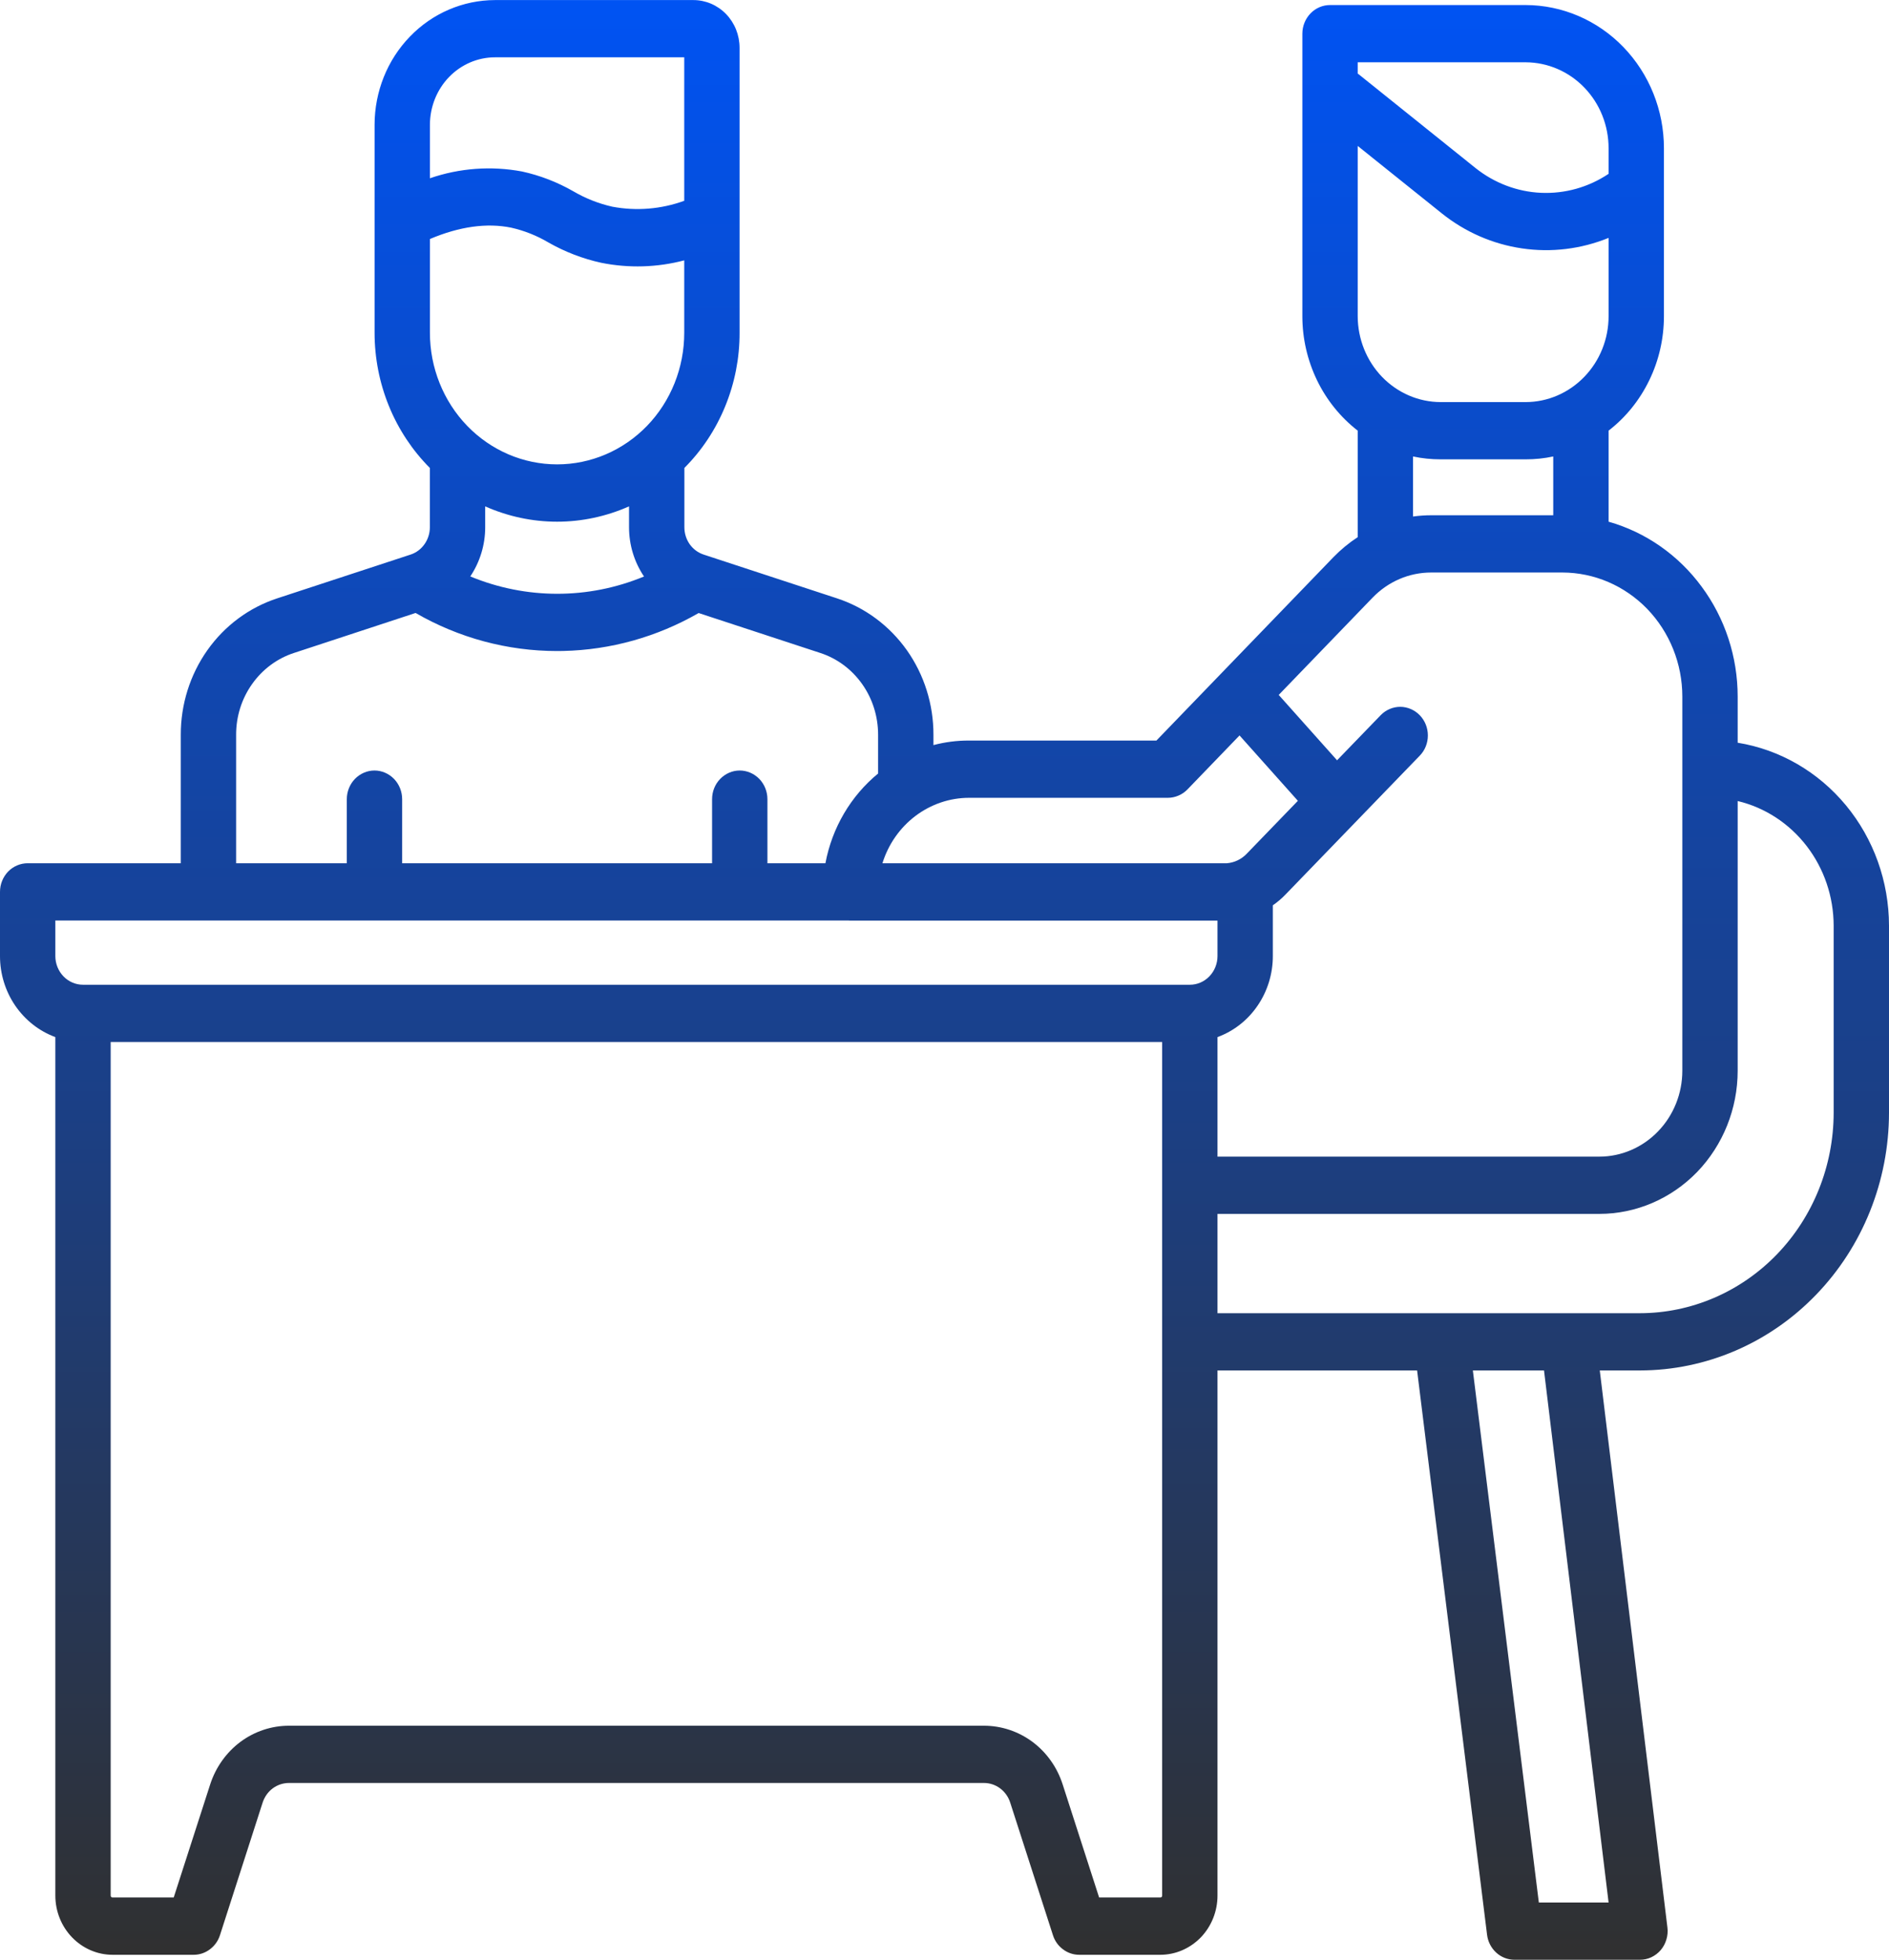 <svg width="27" height="28" viewBox="0 0 27 28" fill="none" xmlns="http://www.w3.org/2000/svg">
<path d="M24.837 10.612V9.953C24.837 9.385 24.656 8.833 24.322 8.382C23.989 7.93 23.522 7.604 22.992 7.454V6.153C23.238 5.963 23.437 5.716 23.574 5.432C23.712 5.148 23.783 4.835 23.783 4.518V2.118C23.783 1.575 23.574 1.056 23.203 0.672C22.833 0.289 22.33 0.073 21.806 0.072H19.011C18.906 0.072 18.805 0.115 18.731 0.192C18.657 0.269 18.615 0.373 18.615 0.481V4.518C18.615 4.835 18.687 5.148 18.824 5.432C18.961 5.716 19.161 5.963 19.406 6.153V7.675C19.28 7.757 19.164 7.853 19.058 7.962L16.529 10.581H13.852C13.68 10.58 13.509 10.602 13.342 10.646V10.499C13.343 10.064 13.21 9.641 12.962 9.29C12.713 8.939 12.363 8.68 11.963 8.549L10.058 7.924C9.978 7.898 9.908 7.846 9.858 7.776C9.809 7.706 9.782 7.621 9.782 7.534V6.686C10.032 6.436 10.231 6.135 10.366 5.804C10.502 5.472 10.572 5.115 10.571 4.755V0.684C10.571 0.503 10.502 0.329 10.378 0.201C10.254 0.073 10.086 0.001 9.911 0.001H7.075C6.619 0.002 6.181 0.189 5.859 0.523C5.536 0.856 5.355 1.309 5.354 1.781V4.755C5.354 5.115 5.424 5.472 5.56 5.804C5.695 6.135 5.894 6.435 6.144 6.686V7.534C6.144 7.621 6.117 7.706 6.067 7.776C6.018 7.846 5.948 7.898 5.868 7.924L3.963 8.549C3.562 8.68 3.212 8.939 2.964 9.29C2.716 9.641 2.583 10.064 2.584 10.499V12.334H0.396C0.291 12.334 0.19 12.377 0.116 12.453C0.042 12.53 0 12.634 0 12.743L0 13.661C0 13.914 0.076 14.162 0.218 14.369C0.36 14.576 0.56 14.733 0.791 14.818V27.084C0.791 27.308 0.877 27.523 1.031 27.682C1.184 27.84 1.392 27.93 1.608 27.93H2.769C2.852 27.93 2.932 27.903 3 27.852C3.067 27.802 3.118 27.732 3.144 27.65L3.754 25.755C3.781 25.673 3.831 25.602 3.898 25.552C3.966 25.502 4.047 25.475 4.13 25.475H14.064C14.147 25.475 14.228 25.502 14.295 25.552C14.362 25.602 14.413 25.673 14.439 25.755L15.05 27.65C15.076 27.732 15.126 27.802 15.194 27.852C15.261 27.903 15.342 27.93 15.425 27.93H16.585C16.802 27.93 17.009 27.84 17.163 27.682C17.316 27.523 17.402 27.308 17.402 27.084V19.581H20.255L21.255 27.644C21.267 27.743 21.314 27.833 21.386 27.899C21.458 27.965 21.551 28.001 21.647 28.001H23.44C23.497 28.001 23.552 27.989 23.603 27.965C23.654 27.941 23.7 27.906 23.737 27.863C23.774 27.819 23.802 27.768 23.818 27.712C23.835 27.657 23.84 27.598 23.833 27.541L22.866 19.581H23.44C24.384 19.58 25.289 19.192 25.956 18.501C26.624 17.811 26.999 16.875 27 15.899V13.226C26.999 12.595 26.781 11.986 26.385 11.507C25.988 11.027 25.44 10.71 24.837 10.612ZM19.406 0.89H21.806C22.12 0.891 22.422 1.02 22.644 1.25C22.867 1.48 22.992 1.792 22.992 2.118V2.484L22.99 2.485C22.704 2.676 22.367 2.77 22.027 2.755C21.687 2.74 21.36 2.616 21.09 2.401L19.421 1.062C19.416 1.058 19.411 1.055 19.406 1.051V0.89ZM19.406 2.085L20.606 3.047C20.94 3.315 21.336 3.488 21.754 3.549C22.172 3.611 22.599 3.559 22.992 3.399V4.518C22.992 4.843 22.867 5.155 22.644 5.385C22.422 5.615 22.12 5.745 21.806 5.745H20.593C20.278 5.745 19.977 5.615 19.754 5.385C19.532 5.155 19.407 4.843 19.406 4.518V2.085ZM22.201 6.522V7.362H20.457C20.37 7.362 20.284 7.368 20.197 7.38V6.522C20.327 6.55 20.46 6.563 20.593 6.563H21.806C21.939 6.563 22.071 6.55 22.201 6.522ZM19.618 8.54C19.728 8.426 19.859 8.335 20.003 8.273C20.147 8.211 20.302 8.18 20.457 8.18H22.332C22.787 8.181 23.222 8.368 23.544 8.7C23.865 9.033 24.046 9.483 24.046 9.953V15.299C24.046 15.624 23.921 15.936 23.698 16.166C23.476 16.396 23.174 16.526 22.86 16.526H17.402V14.818C17.634 14.733 17.834 14.576 17.975 14.369C18.117 14.162 18.193 13.914 18.193 13.661V12.935C18.259 12.889 18.321 12.837 18.377 12.778L20.294 10.796C20.368 10.72 20.409 10.616 20.409 10.508C20.409 10.399 20.367 10.296 20.293 10.219C20.219 10.143 20.119 10.1 20.015 10.099C19.91 10.099 19.809 10.142 19.735 10.218L19.111 10.863L18.277 9.929L19.618 8.54ZM13.852 11.399H16.693C16.745 11.399 16.797 11.388 16.845 11.367C16.893 11.347 16.936 11.317 16.973 11.279L17.717 10.508L18.551 11.442L17.818 12.2C17.743 12.278 17.643 12.325 17.537 12.334H12.613C12.697 12.062 12.863 11.826 13.085 11.658C13.308 11.49 13.576 11.399 13.852 11.399ZM6.145 1.781C6.146 1.526 6.244 1.281 6.418 1.101C6.592 0.921 6.828 0.819 7.075 0.819H9.78V2.869C9.45 2.989 9.095 3.018 8.751 2.953C8.556 2.909 8.369 2.835 8.196 2.734C7.966 2.602 7.718 2.506 7.46 2.45C7.021 2.368 6.569 2.401 6.145 2.547V1.781ZM6.145 3.415C6.568 3.236 6.958 3.182 7.307 3.253C7.493 3.295 7.672 3.366 7.838 3.464C8.075 3.599 8.33 3.697 8.595 3.755C8.988 3.834 9.393 3.822 9.78 3.72V4.755C9.78 5.254 9.589 5.732 9.248 6.085C8.907 6.437 8.445 6.635 7.963 6.635C7.481 6.635 7.019 6.437 6.678 6.085C6.337 5.732 6.145 5.254 6.145 4.755V3.415ZM9.205 8.237C8.408 8.567 7.519 8.566 6.722 8.236C6.86 8.03 6.935 7.785 6.935 7.534V7.235C7.259 7.379 7.609 7.454 7.963 7.454C8.316 7.454 8.666 7.379 8.991 7.235V7.534C8.991 7.786 9.066 8.031 9.205 8.237ZM3.375 10.499C3.374 10.238 3.454 9.984 3.603 9.774C3.752 9.563 3.962 9.407 4.203 9.329L5.94 8.758C6.558 9.115 7.254 9.302 7.962 9.302C7.991 9.302 8.021 9.302 8.051 9.301C8.729 9.286 9.393 9.1 9.986 8.759L11.723 9.329C11.964 9.407 12.174 9.563 12.323 9.774C12.472 9.984 12.551 10.238 12.551 10.499V11.052C12.16 11.373 11.893 11.827 11.798 12.334H10.969V11.419C10.969 11.31 10.927 11.206 10.853 11.129C10.779 11.053 10.678 11.009 10.573 11.009C10.468 11.009 10.368 11.053 10.294 11.129C10.219 11.206 10.178 11.31 10.178 11.419V12.334H5.748V11.419C5.748 11.31 5.706 11.206 5.632 11.129C5.558 11.053 5.457 11.009 5.353 11.009C5.248 11.009 5.147 11.053 5.073 11.129C4.999 11.206 4.957 11.31 4.957 11.419V12.334H3.375V10.499ZM16.611 27.084C16.611 27.091 16.608 27.098 16.604 27.104C16.599 27.109 16.592 27.111 16.585 27.111H15.71L15.189 25.496C15.111 25.252 14.96 25.039 14.758 24.888C14.556 24.738 14.313 24.657 14.064 24.657H4.13C3.881 24.657 3.638 24.738 3.436 24.888C3.234 25.039 3.083 25.252 3.004 25.496L2.483 27.111H1.608C1.601 27.111 1.595 27.109 1.59 27.104C1.585 27.098 1.582 27.091 1.582 27.084V14.888H16.611V27.084ZM17.007 14.07H1.187C1.082 14.07 0.981 14.027 0.907 13.95C0.833 13.873 0.791 13.769 0.791 13.661V13.152H12.121C12.132 13.153 12.144 13.154 12.155 13.154H17.402V13.661C17.402 13.769 17.36 13.873 17.286 13.95C17.212 14.027 17.112 14.07 17.007 14.07ZM22.992 27.183H21.995L21.052 19.581H22.069L22.992 27.183ZM26.209 15.899C26.208 16.658 25.916 17.386 25.397 17.923C24.878 18.46 24.174 18.762 23.44 18.763H17.402V17.344H22.86C23.384 17.344 23.887 17.128 24.258 16.745C24.628 16.361 24.837 15.841 24.837 15.299V11.445C25.227 11.538 25.574 11.765 25.823 12.088C26.073 12.412 26.208 12.813 26.209 13.226V15.899Z" fill="url(#paint0_linear_4933_20711)"/>
<defs>
<linearGradient id="paint0_linear_4933_20711" x1="13.5" y1="0.001" x2="13.5" y2="28.001" gradientUnits="userSpaceOnUse">
<stop stop-color="#0053F3"/>
<stop offset="1" stop-color="#303030"/>
</linearGradient>
</defs>
</svg>
